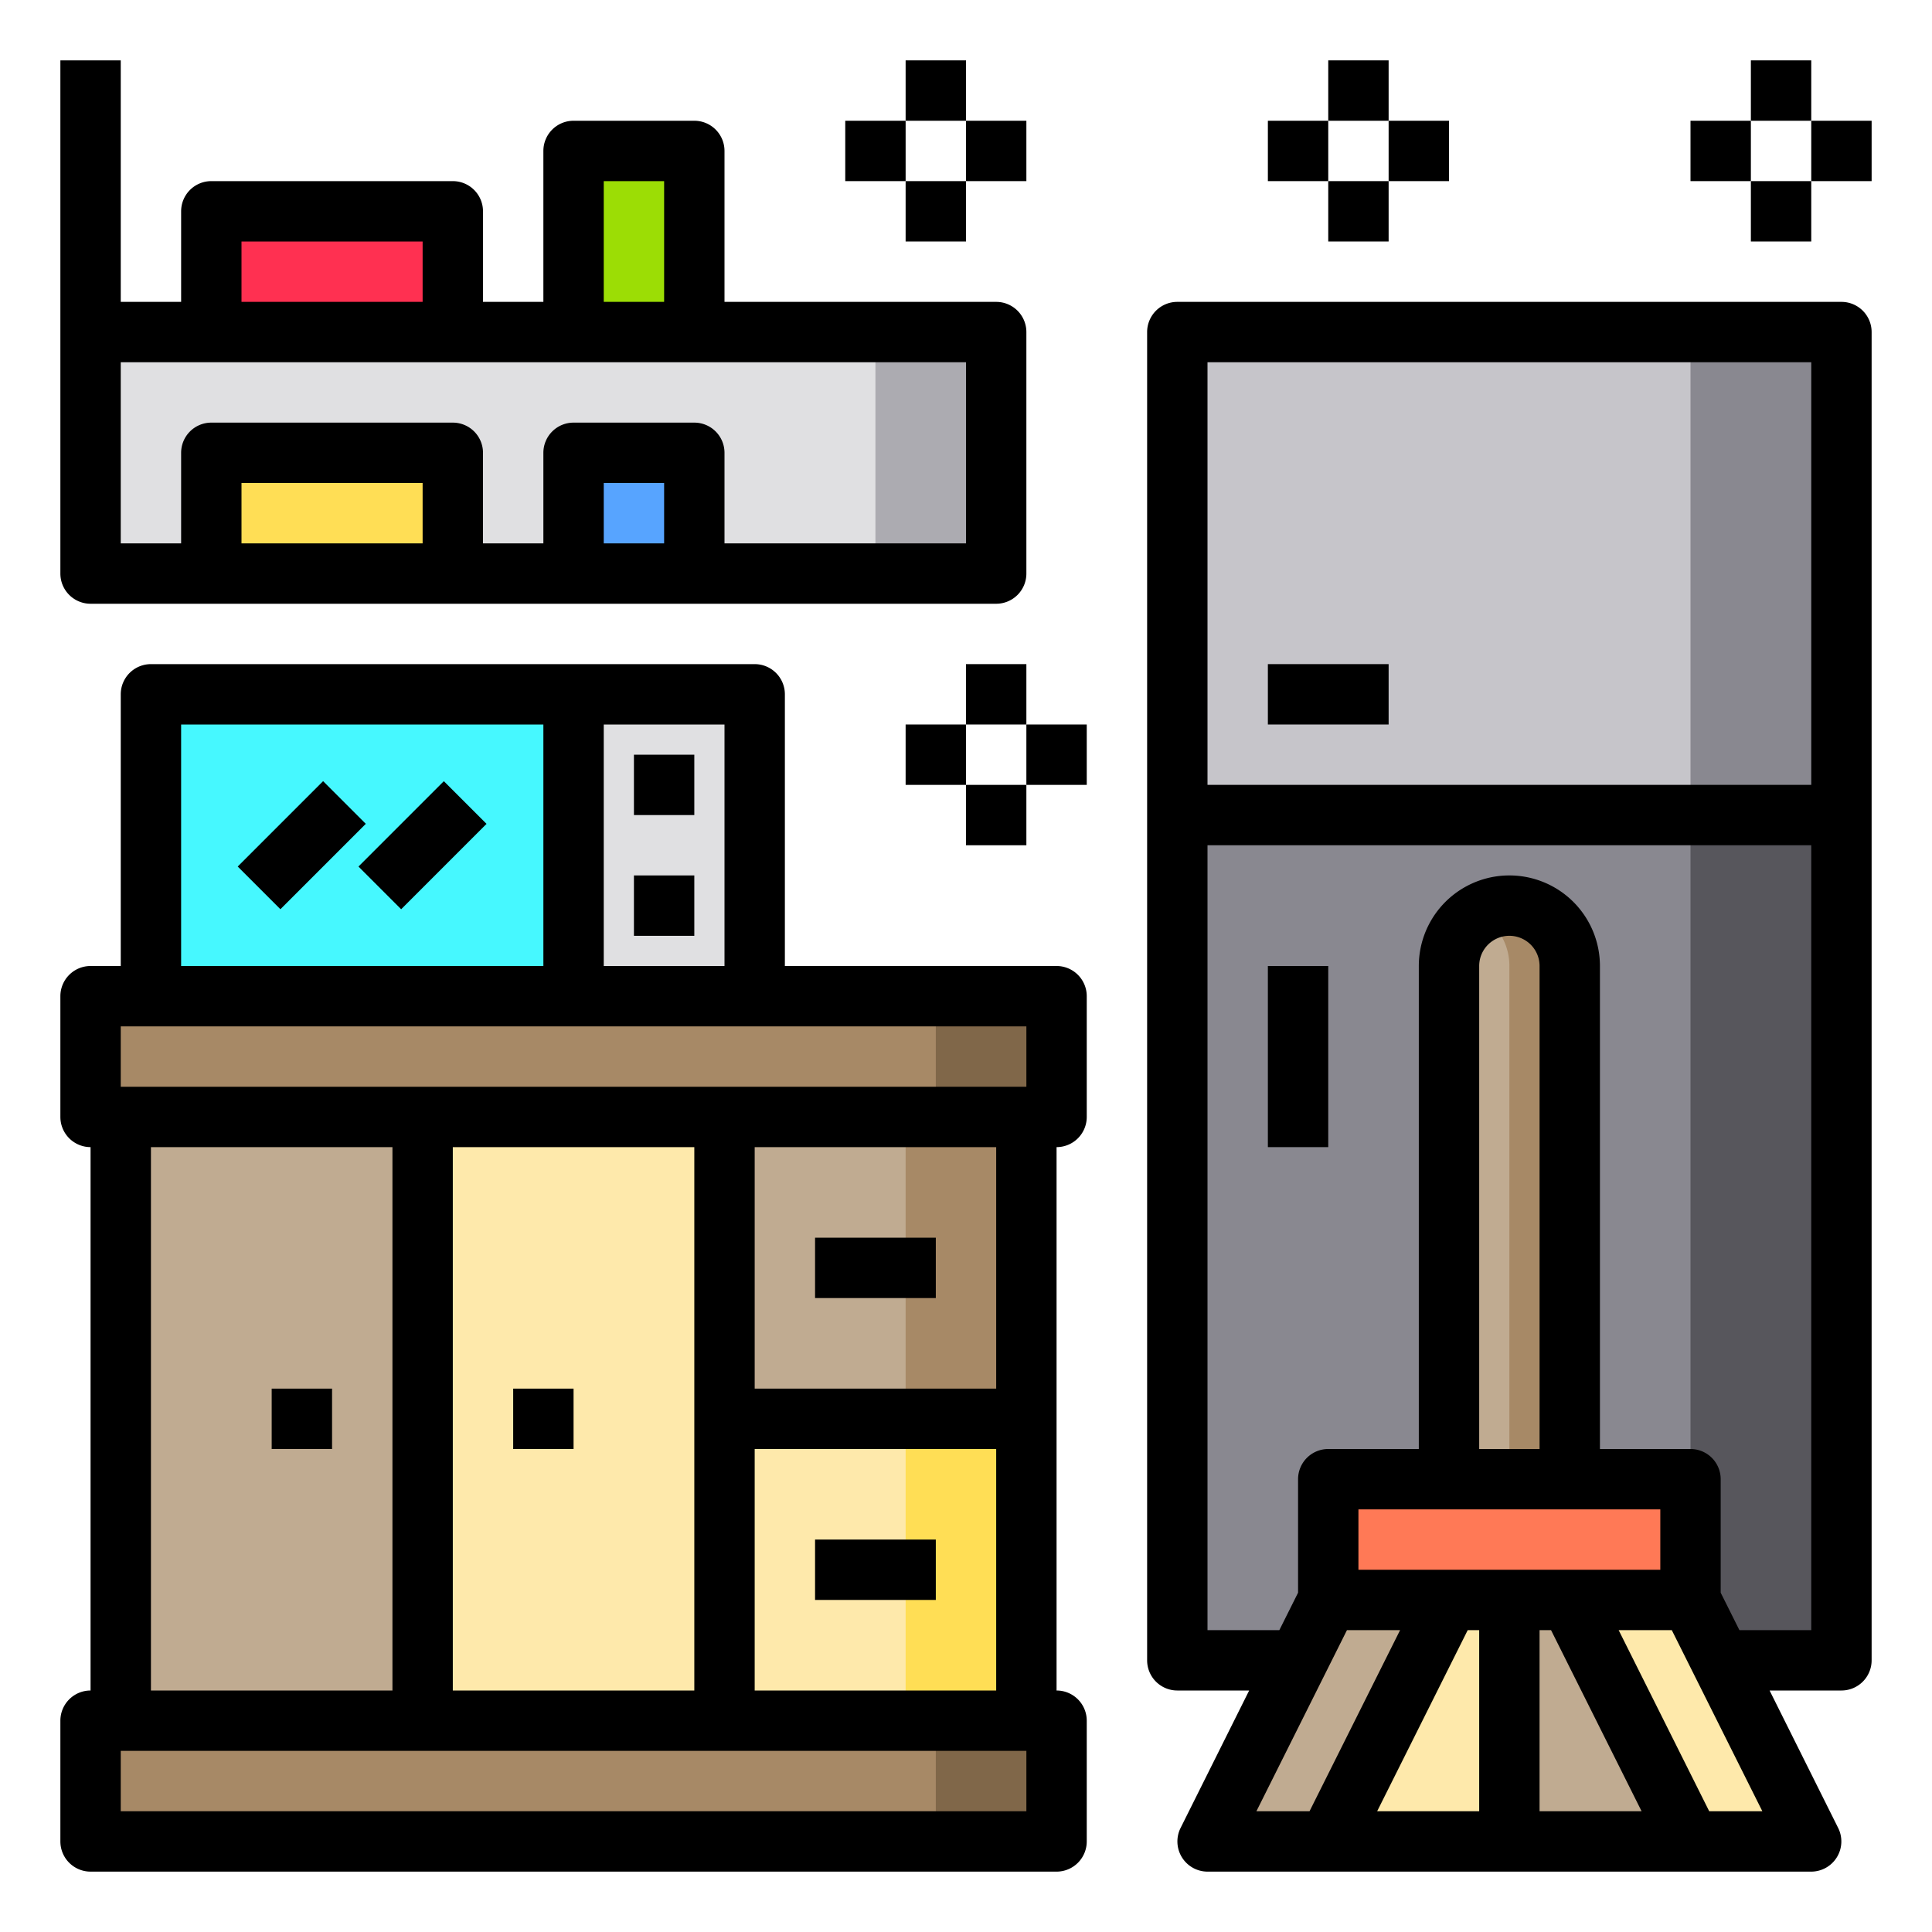 <svg height="512" viewBox="0 0 64 64" width="512" xmlns="http://www.w3.org/2000/svg"><g id="kitchen-broom-microwave-refrigerator-clean"><path d="m39 27h22v28h-22z" fill="#898890"/><path d="m39 11h22v16h-22z" fill="#c6c5ca"/><path d="m56 27h5v28h-5z" fill="#57565c"/><path d="m56 11h5v16h-5z" fill="#898890"/><path d="m57 55 3 6h-4l-4-8h4z" fill="#fee9ab"/><path d="m56 49v4h-4-2-2-4v-4h4 4z" fill="#ff7956"/><path d="m52 53 4 8h-6v-8z" fill="#c0ab91"/><path d="m52 32v17h-4v-17a2.006 2.006 0 0 1 2-2 2.015 2.015 0 0 1 2 2z" fill="#c0ab91"/><path d="m50 53v8h-6l4-8z" fill="#fee9ab"/><path d="m48 53-4 8h-4l3-6 1-2z" fill="#c0ab91"/><path d="m3 57h32v4h-32z" fill="#a78966"/><path d="m3 33h32v4h-32z" fill="#a78966"/><path d="m24 47h10v10h-10z" fill="#fee9ab"/><path d="m24 37h10v10h-10z" fill="#c0ab91"/><path d="m3 11h30v8h-30z" fill="#e0e0e2"/><path d="m19 23h6v10h-6z" fill="#e0e0e2"/><path d="m24 47v10h-10v-20h10z" fill="#fee9ab"/><path d="m19 15h4v4h-4z" fill="#57a4ff"/><path d="m19 5h4v6h-4z" fill="#9cdd05"/><path d="m5 23h14v10h-14z" fill="#46f8ff"/><path d="m7 15h8v4h-8z" fill="#ffde55"/><path d="m7 7h8v4h-8z" fill="#ff3051"/><path d="m4 37h10v20h-10z" fill="#c0ab91"/><path d="m52 32v17h-2v-17a1.955 1.955 0 0 0 -.59-1.41 1.813 1.813 0 0 0 -.41-.32 2 2 0 0 1 1-.27 2.015 2.015 0 0 1 2 2z" fill="#a78966"/><path d="m29 11h4v8h-4z" fill="#acabb1"/><path d="m30 37h4v10h-4z" fill="#a78966"/><path d="m30 47h4v10h-4z" fill="#ffde55"/><path d="m31 33h4v4h-4z" fill="#806749"/><path d="m31 57h4v4h-4z" fill="#806749"/><path d="m36 37v-4a1 1 0 0 0 -1-1h-9v-9a1 1 0 0 0 -1-1h-20a1 1 0 0 0 -1 1v9h-1a1 1 0 0 0 -1 1v4a1 1 0 0 0 1 1v18a1 1 0 0 0 -1 1v4a1 1 0 0 0 1 1h32a1 1 0 0 0 1-1v-4a1 1 0 0 0 -1-1v-18a1 1 0 0 0 1-1zm-16-13h4v8h-4zm-14 0h12v8h-12zm28 36h-30v-2h30zm-29-4v-18h8v18zm10 0v-18h8v18zm18-8v8h-8v-8zm-8-2v-8h8v8zm9-10h-30v-2h30z"/><path d="m8 27h4v2h-4z" transform="matrix(.707 -.707 .707 .707 -16.87 15.272)"/><path d="m12 27h4v2h-4z" transform="matrix(.707 -.707 .707 .707 -15.698 18.101)"/><path d="m21 29h2v2h-2z"/><path d="m21 25h2v2h-2z"/><path d="m9 46h2v2h-2z"/><path d="m17 46h2v2h-2z"/><path d="m27 41h4v2h-4z"/><path d="m27 51h4v2h-4z"/><path d="m61 10h-22a1 1 0 0 0 -1 1v44a1 1 0 0 0 1 1h2.38l-2.27 4.55a1 1 0 0 0 .89 1.45h20a1 1 0 0 0 .89-1.45l-2.27-4.55h2.38a1 1 0 0 0 1-1v-44a1 1 0 0 0 -1-1zm-19.38 50 3-6h1.76l-3 6zm13.38-10v2h-10v-2zm-6-2v-16a1 1 0 0 1 2 0v16zm0 12h-3.38l3-6h.38zm2 0v-6h.38l3 6zm5.62 0-3-6h1.76l3 6zm3.38-6h-2.38l-.62-1.24v-3.76a1 1 0 0 0 -1-1h-3v-16a3 3 0 0 0 -6 0v16h-3a1 1 0 0 0 -1 1v3.76l-.62 1.24h-2.38v-26h20zm0-28h-20v-14h20z"/><path d="m42 22h4v2h-4z"/><path d="m42 32h2v6h-2z"/><path d="m33 10h-9v-5a1 1 0 0 0 -1-1h-4a1 1 0 0 0 -1 1v5h-2v-3a1 1 0 0 0 -1-1h-8a1 1 0 0 0 -1 1v3h-2v-8h-2v17a1 1 0 0 0 1 1h30a1 1 0 0 0 1-1v-8a1 1 0 0 0 -1-1zm-13-4h2v4h-2zm-12 2h6v2h-6zm6 10h-6v-2h6zm8 0h-2v-2h2zm10 0h-8v-3a1 1 0 0 0 -1-1h-4a1 1 0 0 0 -1 1v3h-2v-3a1 1 0 0 0 -1-1h-8a1 1 0 0 0 -1 1v3h-2v-6h28z"/><path d="m30 2h2v2h-2z"/><path d="m28 4h2v2h-2z"/><path d="m30 6h2v2h-2z"/><path d="m32 4h2v2h-2z"/><path d="m58 2h2v2h-2z"/><path d="m56 4h2v2h-2z"/><path d="m58 6h2v2h-2z"/><path d="m60 4h2v2h-2z"/><path d="m44 2h2v2h-2z"/><path d="m42 4h2v2h-2z"/><path d="m44 6h2v2h-2z"/><path d="m46 4h2v2h-2z"/><path d="m32 22h2v2h-2z"/><path d="m30 24h2v2h-2z"/><path d="m32 26h2v2h-2z"/><path d="m34 24h2v2h-2z"/></g></svg>